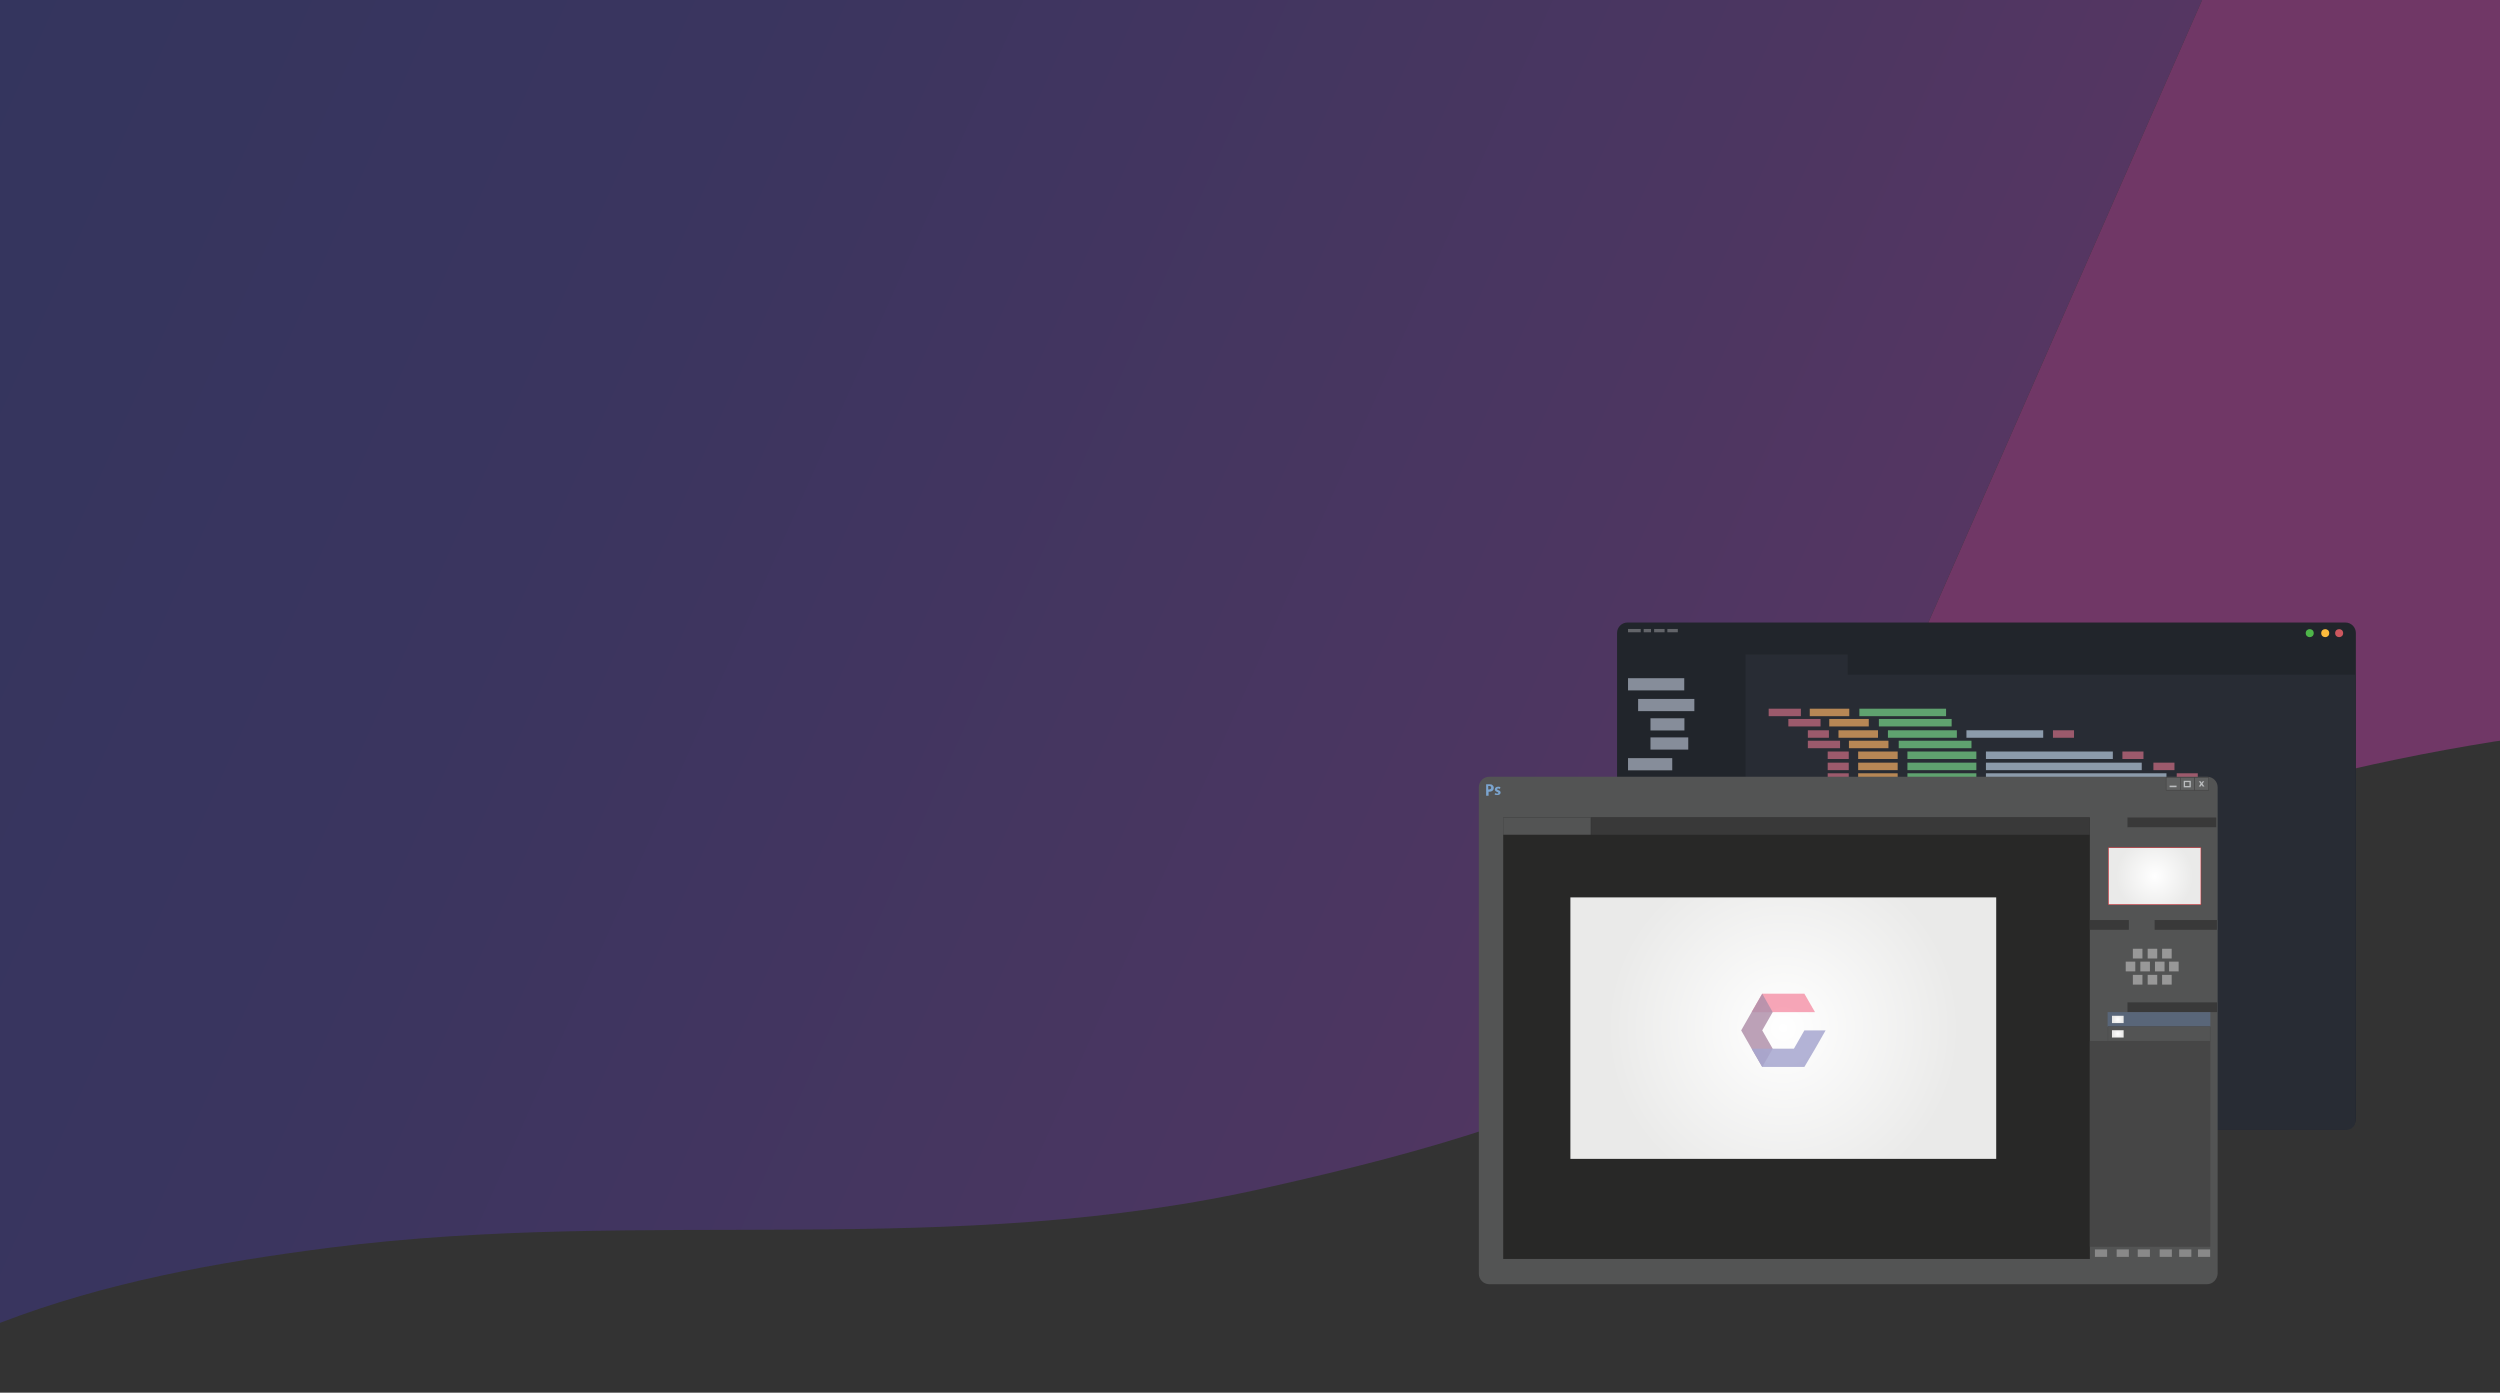 <svg xmlns="http://www.w3.org/2000/svg" viewBox="483.9 0 1436.1 800"><rect x="483.9" y="0" width="1436.1" height="800" fill="#333333" stroke="none"/><linearGradient id="a" gradientUnits="userSpaceOnUse" x1="-26.39" y1="53.034" x2="1071.052" y2="541.647" gradientTransform="translate(483.924 .006) scale(1.436)"><stop offset="0" stop-color="#34355e"/><stop offset=".233" stop-color="#3a355f"/><stop offset=".555" stop-color="#4c3661"/><stop offset=".928" stop-color="#693765"/><stop offset="1" stop-color="#703766"/></linearGradient><path fill="url(#a)" d="M483.9-8.9v768.8c60.9-23.4 124.4-34.8 189.6-43.2 182.4-23.3 356.1 7.3 539.9-34.9 90.5-20.4 173.8-43.6 252.7-90.2 10.1-6 20.1-11.6 30.2-17.3L1752.8-8.9H483.9z"/><path fill="#703766" d="M1752.8-8.9l-256.5 583.3c133.7-74.6 268.5-124.2 420.8-148.5 1-.1 1.9-.3 2.9-.4V-8.9h-167.2z"/><g><path fill="#21252B" d="M1831.2 648.9h-412.4c-3.3 0-6-2.7-6-6V363.6c0-3.3 2.7-6 6-6h412.4c3.3 0 6 2.7 6 6V643c-.1 3.2-2.7 5.9-6 5.9z"/><circle fill="#4EB649" cx="1810.7" cy="363.7" r="2.3"/><circle fill="#FCBA3C" cx="1819.6" cy="363.7" r="2.3"/><circle fill="#CC575E" cx="1827.6" cy="363.7" r="2.3"/><g opacity=".37" fill="#D0D2D3"><path d="M1419.1 361.3h7.3v1.9h-7.3zM1428.1 361.3h4.2v1.9h-4.2zM1434.1 361.3h6v1.9h-6zM1441.7 361.3h6v1.9h-6z"/></g><g opacity=".82" fill="#9CA4B2"><path d="M1419.1 389.6h32.3v7h-32.3zM1424.9 401.5h32.3v7h-32.3zM1432 412.6h19.5v7H1432zM1432 423.6h21.7v7H1432zM1419.1 435.5h25.4v7h-25.4zM1419.3 446.6h28.4v7h-28.4zM1419.1 457.7h34.9v7h-34.9z"/></g><path fill="#282C34" d="M1545.3 387.6V376h-58.7v273H1832c2.7 0 5-2.3 5-5.2V387.6h-291.7z"/><g opacity=".85"><path fill="#B06275" d="M1499.9 407.1h18.5v4.3h-18.5z"/><path fill="#D0975B" d="M1523.5 407.1h22.7v4.3h-22.7z"/><path fill="#69B679" d="M1552 407.1h49.8v4.3H1552z"/><path fill="#9EAEBF" d="M1613.5 419.5h44.1v4.3h-44.1z"/><path fill="#B06275" d="M1511.2 413h18.5v4.3h-18.5z"/><path fill="#D0975B" d="M1534.7 413h22.7v4.3h-22.7z"/><path fill="#69B679" d="M1563.2 413h41.8v4.3h-41.8z"/><path fill="#B06275" d="M1522.4 419.5h12.1v4.3h-12.1z"/><path fill="#D0975B" d="M1540 419.5h22.7v4.3H1540z"/><path fill="#69B679" d="M1568.4 419.5h39.6v4.3h-39.6z"/><path fill="#B06275" d="M1663.2 419.5h12.1v4.3h-12.1zM1522.4 425.5h18.5v4.3h-18.5z"/><path fill="#D0975B" d="M1546 425.5h22.7v4.3H1546z"/><path fill="#69B679" d="M1574.6 425.5h41.8v4.3h-41.8z"/><path fill="#9EAEBF" d="M1624.7 431.7h72.9v4.3h-72.9z"/><path fill="#B06275" d="M1533.8 431.7h12.1v4.3h-12.1z"/><path fill="#D0975B" d="M1551.3 431.7h22.7v4.3h-22.7z"/><path fill="#69B679" d="M1579.6 431.7h39.6v4.3h-39.6z"/><path fill="#B06275" d="M1703.1 431.7h12.1v4.3h-12.1zM1522.9 450.5h18.5v4.3h-18.5zM1511.2 456.5h18.5v4.3h-18.5zM1499.9 462.5h18.5v4.3h-18.5z"/><path fill="#9EAEBF" d="M1624.7 438.1h89.5v4.3h-89.5z"/><path fill="#B06275" d="M1533.8 438.1h12.1v4.3h-12.1z"/><path fill="#D0975B" d="M1551.3 438.1h22.7v4.3h-22.7z"/><path fill="#69B679" d="M1579.6 438.1h39.6v4.3h-39.6z"/><path fill="#B06275" d="M1720.9 438.1h12.1v4.3h-12.1z"/><path fill="#9EAEBF" d="M1624.7 444.2h103.7v4.3h-103.7z"/><path fill="#B06275" d="M1533.8 444.2h12.1v4.3h-12.1z"/><path fill="#D0975B" d="M1551.3 444.2h22.7v4.3h-22.7z"/><path fill="#69B679" d="M1579.6 444.2h39.6v4.3h-39.6z"/><path fill="#B06275" d="M1734.3 444.2h12.1v4.3h-12.1z"/><g><path fill="#B06275" d="M1499.9 473.7h26.1v4.3h-26.1zM1499.9 538.8h26.1v4.3h-26.1z"/><path fill="#B679B3" d="M1499.9 480.5h33.2v4.3h-33.2z"/><path fill="#B06275" d="M1538.5 480.5h33.3v4.3h-33.3z"/><path fill="#3297C1" d="M1499.3 487.2h20.1v4.3h-20.1z"/><path fill="#9EAEBF" d="M1525.6 487.2h6.3v4.3h-6.3z"/><path fill="#B679B3" d="M1538.1 487.2h10.3v4.3h-10.3z"/><path fill="#9EAEBF" d="M1553.8 487.2h6.3v4.3h-6.3zM1510.5 493.4h46.7v4.3h-46.7z"/><path fill="#D0975B" d="M1563.2 493.4h22.7v4.3h-22.7z"/><path fill="#9EAEBF" d="M1499.3 500.2h6.3v4.3h-6.3zM1499.3 507.6h31.9v4.3h-31.9zM1536.7 507.6h6.3v4.3h-6.3z"/><path fill="#3297C1" d="M1510.4 513.8h27.1v4.3h-27.1z"/><path fill="#9EAEBF" d="M1543 513.8h6.3v4.3h-6.3zM1554 513.8h6.3v4.3h-6.3z"/><path fill="#B06275" d="M1523.6 520.1h148.5v4.3h-148.5z"/><path fill="#9EAEBF" d="M1509.8 526.4h6.3v4.3h-6.3zM1499.3 532.6h6.3v4.3h-6.3z"/></g><g><path fill="#B06275" d="M1499.9 549.3h26.1v4.3h-26.1z"/><path fill="#B679B3" d="M1499.9 555.7h29.4v4.3h-29.4zM1499.9 561.9h29.4v4.3h-29.4z"/><path fill="#69B679" d="M1535.1 555.7h80v4.3h-80zM1535.1 561.9h96.6v4.3h-96.6z"/><path fill="#D0975B" d="M1499.9 570.7h22.7v4.3h-22.7z"/><path fill="#3297C1" d="M1508.9 577h27.1v4.3h-27.1z"/><path fill="#D0975B" d="M1542.7 577h18.5v4.3h-18.5z"/><path fill="#3297C1" d="M1508.9 583.3h32.2v4.3h-32.2z"/><path fill="#D0975B" d="M1548.9 583.3h21.8v4.3h-21.8z"/><path fill="#3297C1" d="M1508.9 589.9h25.4v4.3h-25.4z"/><path fill="#D0975B" d="M1540.7 589.9h17.4v4.3h-17.4zM1499.9 598.2h22.7v4.3h-22.7z"/><path fill="#3297C1" d="M1508.9 604.6h27.1v4.3h-27.1z"/><path fill="#D0975B" d="M1542.7 604.6h18.5v4.3h-18.5zM1499.6 611.7h22.7v4.3h-22.7z"/><path fill="#3297C1" d="M1508.7 618.1h27.1v4.3h-27.1z"/><path fill="#D0975B" d="M1542.4 618.1h18.5v4.3h-18.5z"/><path fill="#3297C1" d="M1508.5 624.5h39.6v4.3h-39.6z"/><path fill="#D0975B" d="M1553.3 624.5h39.6v4.3h-39.6z"/></g></g></g><g><path fill="#535454" d="M1751.8 737.7h-412.4c-3.3 0-6-2.7-6-6V452.2c0-3.3 2.7-6 6-6h412.4c3.3 0 6 2.7 6 6v279.4c-.1 3.3-2.9 6.1-6 6.1z"/><g fill="#7BA5D0"><path d="M1337.3 450.6c.4-.1 1-.1 2-.1.9 0 1.6.1 2 .6.4.3.7.9.7 1.4s-.1 1.1-.6 1.6c-.4.4-1.1.7-2 .7h-.4v2.3h-1.4v-6.5h-.3zm1.5 2.9h.4c.7 0 1.3-.4 1.3-1s-.4-1-1.1-1h-.6v2zM1342.7 455.6c.3.1.9.3 1.3.3s.6-.1.6-.4-.1-.3-.7-.6c-1-.3-1.3-.9-1.3-1.4 0-.9.7-1.6 1.9-1.6.6 0 1 .1 1.3.3l-.3 1c-.1-.1-.6-.3-1-.3-.3 0-.6.1-.6.4s.1.3.7.6c.9.3 1.3.7 1.3 1.4 0 .9-.7 1.4-2 1.4-.6 0-1.1-.1-1.4-.3l.2-.8z"/></g><path fill="#606161" stroke="#3A3A3A" stroke-width=".25" stroke-miterlimit="10" d="M1728.2 446.6h8.2v7.3h-8.2zM1736.4 446.6h8.2v7.3h-8.2z"/><path fill="#606161" stroke="#3A3A3A" stroke-width=".25" stroke-miterlimit="10" d="M1744.5 446.6h8.2v7.3h-8.2z"/><path fill="#BBBDBF" d="M1730.2 451.3h4v.9h-4z"/><path fill="none" stroke="#BBBDBF" stroke-width=".75" stroke-miterlimit="10" d="M1738.7 448.9h3.3v3h-3.3z"/><path fill="#BBBDBF" d="M1747 451.8l1-1.6-1-1.4h1l.6.9.6-.9h.9l-1 1.4 1.1 1.6h-1l-.6-.9-.6.9h-1z"/><path fill="#282827" d="M1347.4 469.6h337v253.6h-337z"/><radialGradient id="b" cx="713.354" cy="411.277" r="70.67" gradientTransform="translate(483.924 .006) scale(1.436)" gradientUnits="userSpaceOnUse"><stop offset="0" stop-color="#fff"/><stop offset="1" stop-color="#eaeae9"/></radialGradient><path fill="url(#b)" d="M1386 515.5h244.6v150.2H1386z"/><g opacity=".54"><path opacity=".85" fill="#EE4067" d="M1520.4 570.8h-24.2l-6.1 10.6h36.4z"/><path opacity=".85" fill="#713766" d="M1496.2 591.9l6-10.5-6-10.6-6.1 10.6-6 10.5 6 10.5 6.1 10.5 6-10.5z"/><path opacity=".85" fill="#5E5EA9" d="M1532.6 591.9h-12.2l-6 10.5h-24.3l6.1 10.5H1520.4l6.2-10.5z"/></g><g><path fill="#393939" d="M1397.9 469.6h286.5v9.9h-286.5z"/><path fill="#535454" d="M1347.4 469.6h50.3v9.9h-50.3z"/></g><path fill="#393939" d="M1706 575.8h51.6v5.6H1706z"/><g><path fill="#393939" d="M1706 469.6h51v5.6h-51z"/><radialGradient id="c" cx="861.926" cy="350.45" r="15.353" gradientTransform="translate(483.924 .006) scale(1.436)" gradientUnits="userSpaceOnUse"><stop offset="0" stop-color="#fff"/><stop offset="1" stop-color="#eaeae9"/></radialGradient><path fill="url(#c)" stroke="#EC1C24" stroke-width=".25" stroke-miterlimit="10" d="M1695.1 487h53.1v32.6h-53.1z"/><path fill="#393939" d="M1684.4 528.5h22.4v5.6h-22.4zM1721.6 528.5h35.8v5.6h-35.8z"/><g opacity=".8" fill="#A9A9A9"><path d="M1709.1 545h5.5v5.6h-5.5zM1717.6 545h5.5v5.6h-5.5zM1725.9 545h5.5v5.6h-5.5zM1705 552.4h5.5v5.6h-5.5zM1713.4 552.4h5.5v5.6h-5.5zM1721.8 552.4h5.5v5.6h-5.5zM1729.9 552.4h5.5v5.6h-5.5zM1709.1 560h5.5v5.6h-5.5zM1717.6 560h5.5v5.6h-5.5zM1725.9 560h5.5v5.6h-5.5z"/></g><g><path fill="#596679" d="M1694.6 581.4h59v8.3h-59z"/><radialGradient id="d" cx="847.191" cy="407.757" r="1.96" gradientTransform="translate(483.924 .006) scale(1.436)" gradientUnits="userSpaceOnUse"><stop offset="0" stop-color="#fff"/><stop offset="1" stop-color="#eaeae9"/></radialGradient><path fill="url(#d)" d="M1697.1 583.5h6.7v4.2h-6.7z"/><path fill="#535454" stroke="#464646" stroke-width=".25" stroke-miterlimit="10" d="M1694.8 589.8h58.7v8.3h-58.7z"/><radialGradient id="e" cx="847.191" cy="413.545" r="1.96" gradientTransform="translate(483.924 .006) scale(1.436)" gradientUnits="userSpaceOnUse"><stop offset="0" stop-color="#fff"/><stop offset="1" stop-color="#eaeae9"/></radialGradient><path fill="url(#e)" d="M1697.1 591.8h6.7v4.2h-6.7z"/><path fill="#464646" d="M1684.4 598h69.2v118.2h-69.2z"/><g opacity=".62" fill="#A9A9A9"><path d="M1687.3 717.7h7v4.3h-7zM1699.8 717.7h7v4.3h-7zM1711.9 717.7h7v4.3h-7zM1724.5 717.7h7v4.3h-7zM1735.7 717.7h7v4.3h-7zM1746.5 717.7h7v4.3h-7z"/></g></g></g></g></svg>